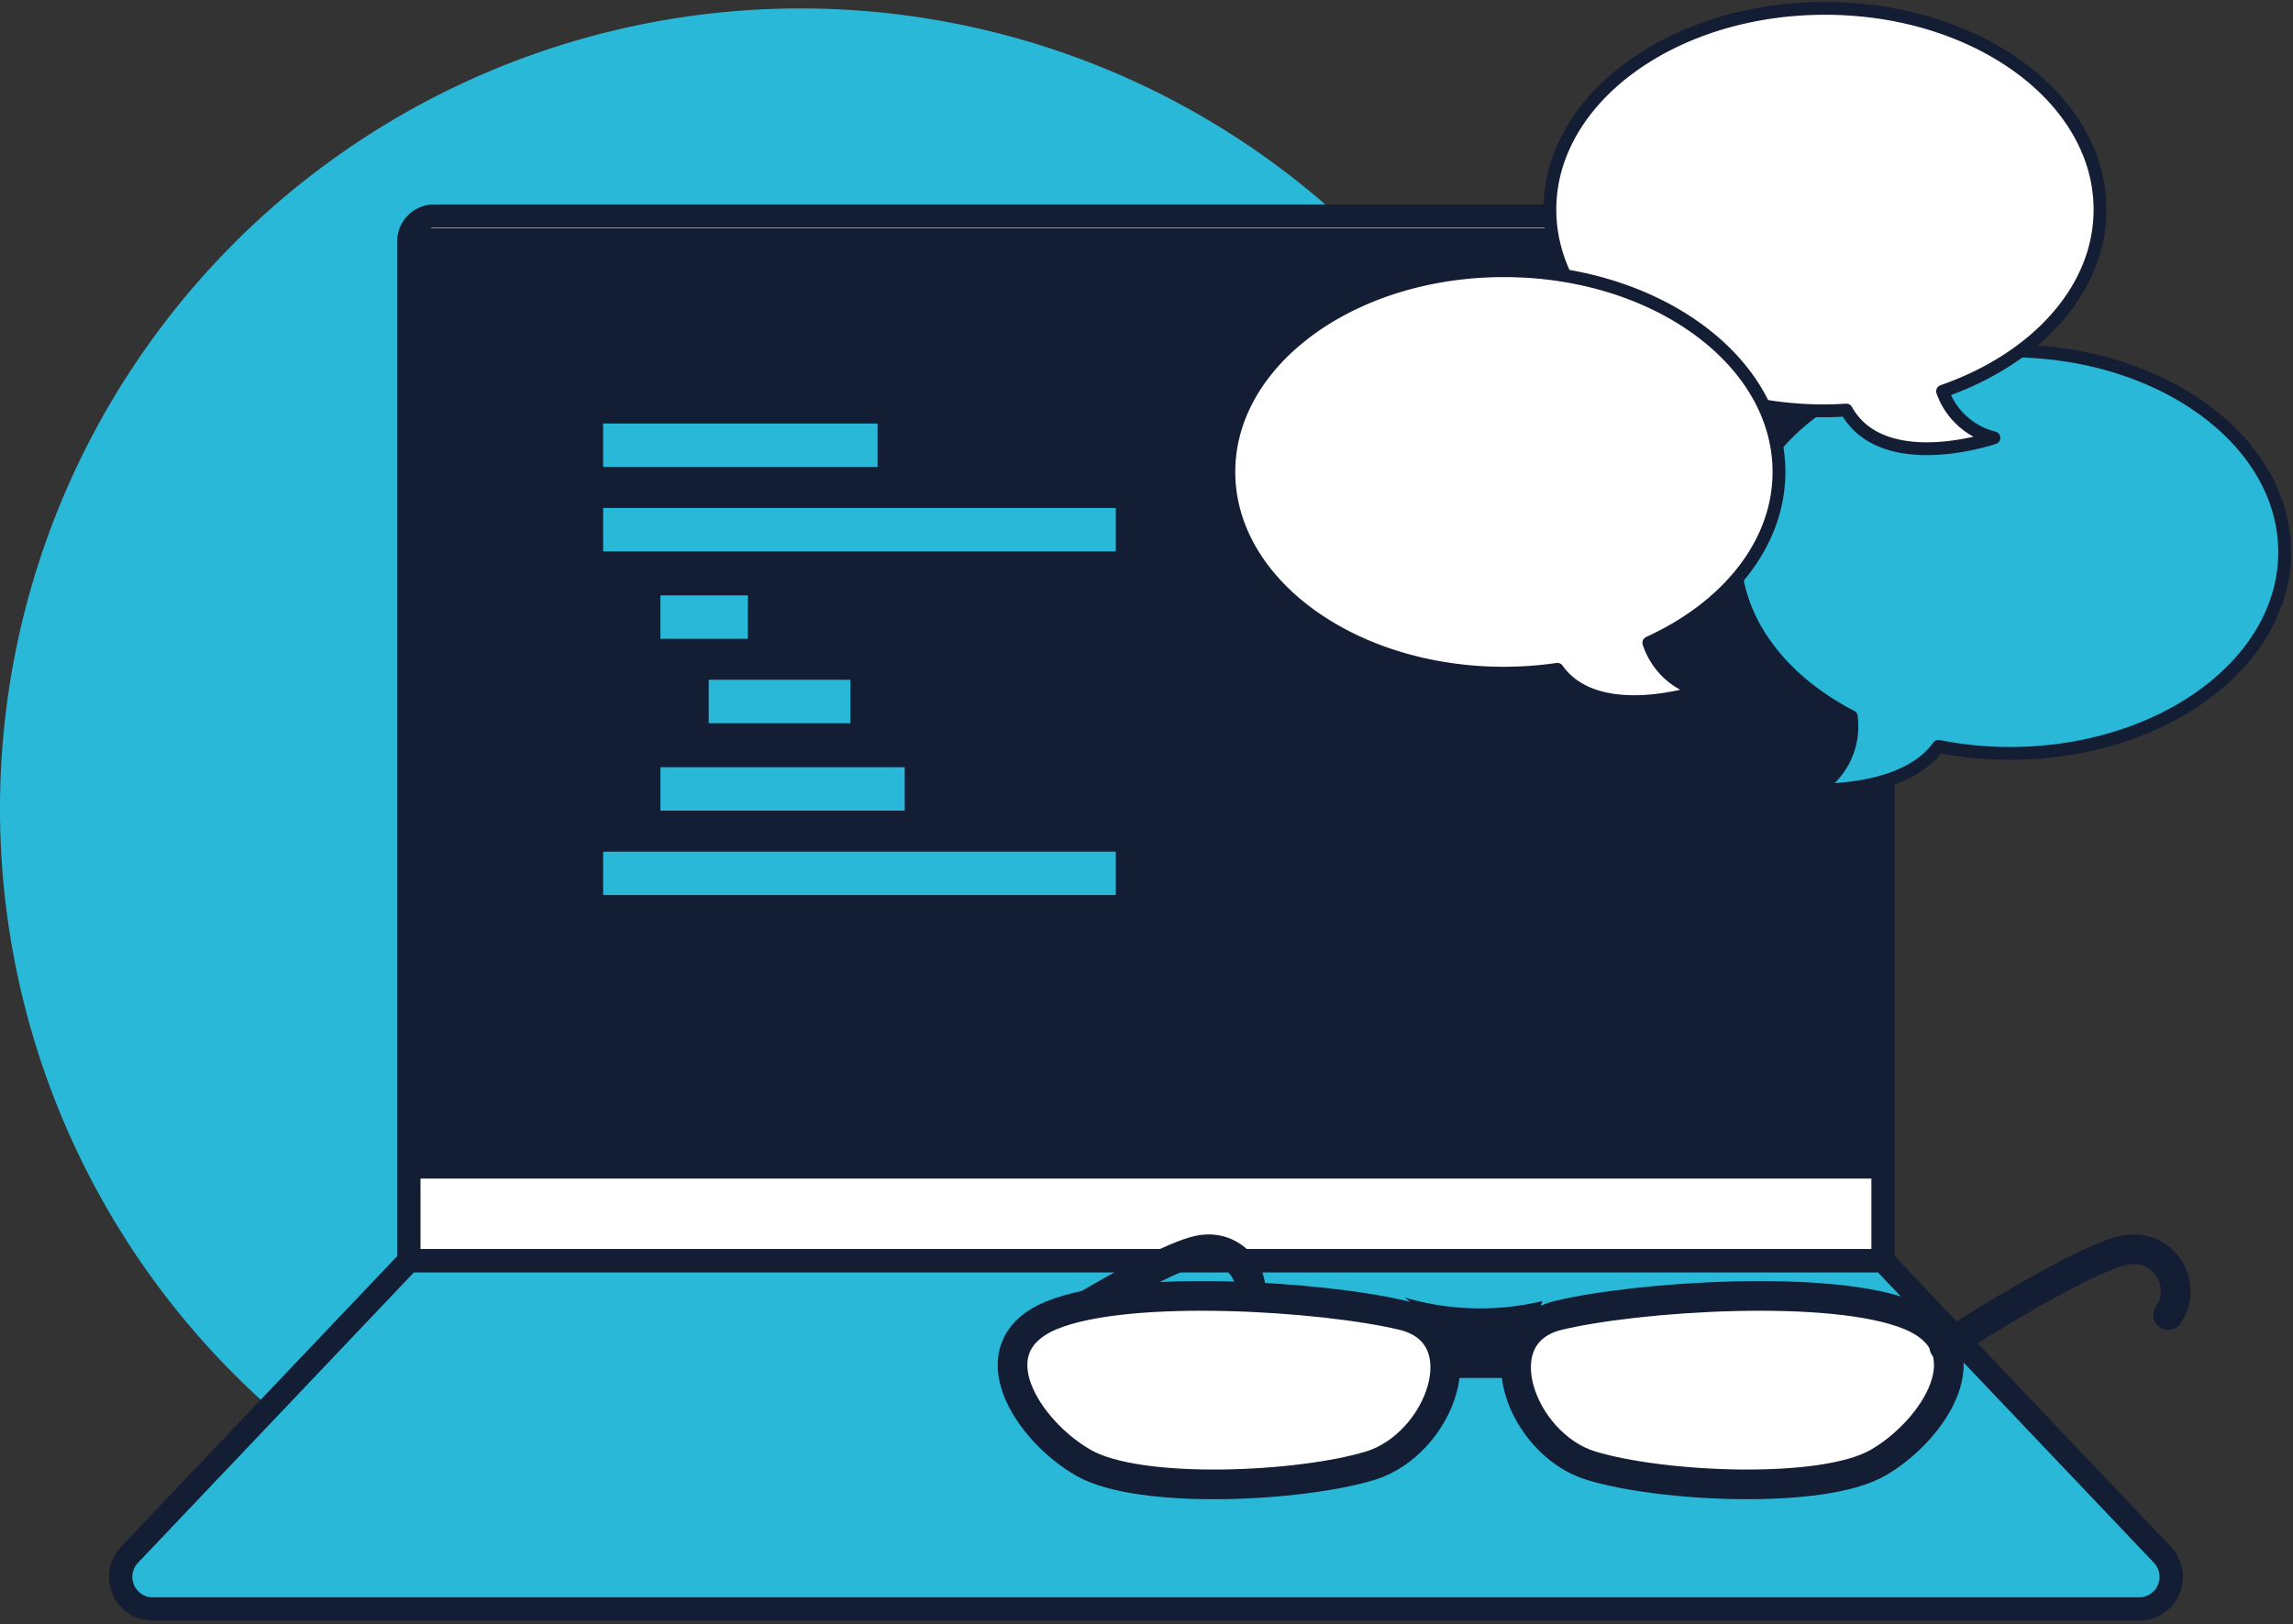 <svg id="グループ_184" data-name="グループ 184" xmlns="http://www.w3.org/2000/svg" xmlns:xlink="http://www.w3.org/1999/xlink" width="223" height="157.991" viewBox="0 0 223 157.991">
  <rect x="0" y="0" width="223" height="157.991" fill="#333333" stroke="none"/>
  <defs>
    <clipPath id="clip-path">
      <rect id="長方形_86" data-name="長方形 86" width="223" height="157.991" fill="none"/>
    </clipPath>
  </defs>
  <g id="グループ_183" data-name="グループ 183" transform="translate(0 0)" clip-path="url(#clip-path)">
    <path id="パス_373" data-name="パス 373" d="M155.694,78.476A77.847,77.847,0,1,1,77.847.63a77.846,77.846,0,0,1,77.846,77.846" transform="translate(0 0.191)" fill="#2ab8d9"/>
    <path id="パス_374" data-name="パス 374" d="M173.882,117.751H30.513V18.583a2.451,2.451,0,0,1,2.451-2.451H171.43a2.451,2.451,0,0,1,2.451,2.451Z" transform="translate(9.249 4.89)" fill="#2498b3"/>
    <path id="パス_375" data-name="パス 375" d="M173.882,117.751H30.513V18.583a2.451,2.451,0,0,1,2.451-2.451H171.43a2.451,2.451,0,0,1,2.451,2.451Z" transform="translate(9.249 4.89)" fill="none" stroke="#131d34" stroke-linecap="round" stroke-linejoin="round" stroke-width="1.912"/>
    <path id="パス_376" data-name="パス 376" d="M173.882,117.751H30.513V18.583a2.451,2.451,0,0,1,2.451-2.451H171.43a2.451,2.451,0,0,1,2.451,2.451Z" transform="translate(9.249 4.89)" fill="#fff"/>
    <path id="パス_377" data-name="パス 377" d="M173.882,117.751H30.513V18.583a2.451,2.451,0,0,1,2.451-2.451H171.43a2.451,2.451,0,0,1,2.451,2.451Z" transform="translate(9.249 4.89)" fill="none" stroke="#131d34" stroke-linecap="round" stroke-linejoin="round" stroke-width="2.268"/>
    <path id="パス_378" data-name="パス 378" d="M173.38,109.485H30.288v-90a2.451,2.451,0,0,1,2.451-2.451h138.19a2.451,2.451,0,0,1,2.451,2.451Z" transform="translate(9.181 5.163)" fill="#131d34"/>
    <path id="パス_379" data-name="パス 379" d="M180.4,94.113H37.034l-27.169,28.6a3.121,3.121,0,0,0,2.264,5.27H205.308a3.121,3.121,0,0,0,2.264-5.27Z" transform="translate(2.729 28.528)" fill="#2ab8d9"/>
    <path id="パス_380" data-name="パス 380" d="M180.4,94.113H37.034l-27.169,28.6a3.121,3.121,0,0,0,2.264,5.27H205.308a3.121,3.121,0,0,0,2.264-5.27Z" transform="translate(2.729 28.528)" fill="none" stroke="#131d34" stroke-linecap="round" stroke-linejoin="round" stroke-width="2.268"/>
    <rect id="長方形_80" data-name="長方形 80" width="26.688" height="4.223" transform="translate(58.656 41.198)" fill="#2ab8d9"/>
    <rect id="長方形_81" data-name="長方形 81" width="49.856" height="4.223" transform="translate(58.658 49.411)" fill="#2ab8d9"/>
    <rect id="長方形_82" data-name="長方形 82" width="49.856" height="4.223" transform="translate(58.658 82.844)" fill="#2ab8d9"/>
    <rect id="長方形_83" data-name="長方形 83" width="8.506" height="4.223" transform="translate(64.228 57.915)" fill="#2ab8d9"/>
    <rect id="長方形_84" data-name="長方形 84" width="23.755" height="4.223" transform="translate(64.23 74.631)" fill="#2ab8d9"/>
    <rect id="長方形_85" data-name="長方形 85" width="13.783" height="4.223" transform="translate(68.922 66.127)" fill="#2ab8d9"/>
    <path id="パス_381" data-name="パス 381" d="M76.07,102.729s14.3-9.238,18.037-9.458a4.073,4.073,0,0,1,3.739,6.379" transform="translate(23.059 28.27)" fill="none" stroke="#131d34" stroke-linecap="round" stroke-linejoin="round" stroke-width="2.885"/>
    <path id="パス_382" data-name="パス 382" d="M79.348,98.627c7.566-3.131,26.612-1.827,34.178,0s3.653,12.523-3.13,14.611-22.439,2.869-27.917-.261-10.7-11.219-3.131-14.35" transform="translate(22.905 29.323)" fill="#fff"/>
    <path id="パス_383" data-name="パス 383" d="M79.348,98.627c7.566-3.131,26.612-1.827,34.178,0s3.653,12.523-3.13,14.611-22.439,2.869-27.917-.261S71.783,101.758,79.348,98.627Z" transform="translate(22.905 29.323)" fill="none" stroke="#131d34" stroke-miterlimit="10" stroke-width="2.885"/>
    <path id="パス_384" data-name="パス 384" d="M151.447,98.627c-7.566-3.131-26.612-1.827-34.178,0s-3.653,12.523,3.13,14.611,22.439,2.869,27.917-.261,10.7-11.219,3.131-14.35" transform="translate(34.296 29.323)" fill="#fff"/>
    <path id="パス_385" data-name="パス 385" d="M151.447,98.627c-7.566-3.131-26.612-1.827-34.178,0s-3.653,12.523,3.13,14.611,22.439,2.869,27.917-.261S159.013,101.758,151.447,98.627Z" transform="translate(34.296 29.323)" fill="none" stroke="#131d34" stroke-miterlimit="10" stroke-width="2.885"/>
    <path id="パス_386" data-name="パス 386" d="M104.83,96.853a26.014,26.014,0,0,0,13.394.348l-2.783,7.479h-6.7s-.869-5.566-3.913-7.827" transform="translate(31.777 29.359)" fill="#131d34"/>
    <path id="パス_387" data-name="パス 387" d="M145.1,102.729s14.3-9.238,18.037-9.458a4.073,4.073,0,0,1,3.739,6.379" transform="translate(43.985 28.27)" fill="none" stroke="#131d34" stroke-linecap="round" stroke-linejoin="round" stroke-width="2.885"/>
    <path id="パス_388" data-name="パス 388" d="M156.2,26.194c-14.774,0-26.751,8.765-26.751,19.576,0,6.612,4.492,12.446,11.352,15.991a7.156,7.156,0,0,1-3.485,7.132s8.667.4,11.965-4.231a35.965,35.965,0,0,0,6.918.685c14.774,0,26.751-8.765,26.751-19.577S170.972,26.194,156.2,26.194" transform="translate(39.239 7.94)" fill="#2ab8d9"/>
    <path id="パス_389" data-name="パス 389" d="M156.2,26.194c-14.774,0-26.751,8.765-26.751,19.576,0,6.612,4.492,12.446,11.352,15.991a7.156,7.156,0,0,1-3.485,7.132s8.667.4,11.965-4.231a35.965,35.965,0,0,0,6.918.685c14.774,0,26.751-8.765,26.751-19.577S170.972,26.194,156.2,26.194Z" transform="translate(39.239 7.94)" fill="none" stroke="#131d34" stroke-linecap="round" stroke-linejoin="round" stroke-width="1.247"/>
    <path id="パス_390" data-name="パス 390" d="M169.169,20.2c0-10.812-11.976-19.576-26.751-19.576S115.669,9.388,115.669,20.2s11.976,19.576,26.749,19.576c.7,0,1.393-.038,2.082-.077,3.56,6.389,14.351,2.7,14.351,2.7a7.091,7.091,0,0,1-4.992-4.526c9.042-3.141,15.309-9.863,15.309-17.674" transform="translate(35.062 0.189)" fill="#fff"/>
    <path id="パス_391" data-name="パス 391" d="M169.169,20.2c0-10.812-11.976-19.576-26.751-19.576S115.669,9.388,115.669,20.2s11.976,19.576,26.749,19.576c.7,0,1.393-.038,2.082-.077,3.56,6.389,14.351,2.7,14.351,2.7a7.091,7.091,0,0,1-4.992-4.526C162.9,34.733,169.169,28.01,169.169,20.2Z" transform="translate(35.062 0.189)" fill="none" stroke="#131d34" stroke-linecap="round" stroke-linejoin="round" stroke-width="1.247"/>
    <path id="パス_392" data-name="パス 392" d="M145.21,39.782c0-10.812-11.977-19.576-26.751-19.576S91.71,28.97,91.71,39.782s11.976,19.576,26.749,19.576a36.434,36.434,0,0,0,5.2-.375c3.9,5.508,13.937,2.1,13.937,2.1a7.1,7.1,0,0,1-5.042-4.682c7.588-3.455,12.657-9.595,12.657-16.617" transform="translate(27.8 6.125)" fill="#fff"/>
    <path id="パス_393" data-name="パス 393" d="M145.21,39.782c0-10.812-11.977-19.576-26.751-19.576S91.71,28.97,91.71,39.782s11.976,19.576,26.749,19.576a36.434,36.434,0,0,0,5.2-.375c3.9,5.508,13.937,2.1,13.937,2.1a7.1,7.1,0,0,1-5.042-4.682C140.141,52.944,145.21,46.8,145.21,39.782Z" transform="translate(27.8 6.125)" fill="none" stroke="#131d34" stroke-linecap="round" stroke-linejoin="round" stroke-width="1.247"/>
  </g>
</svg>
